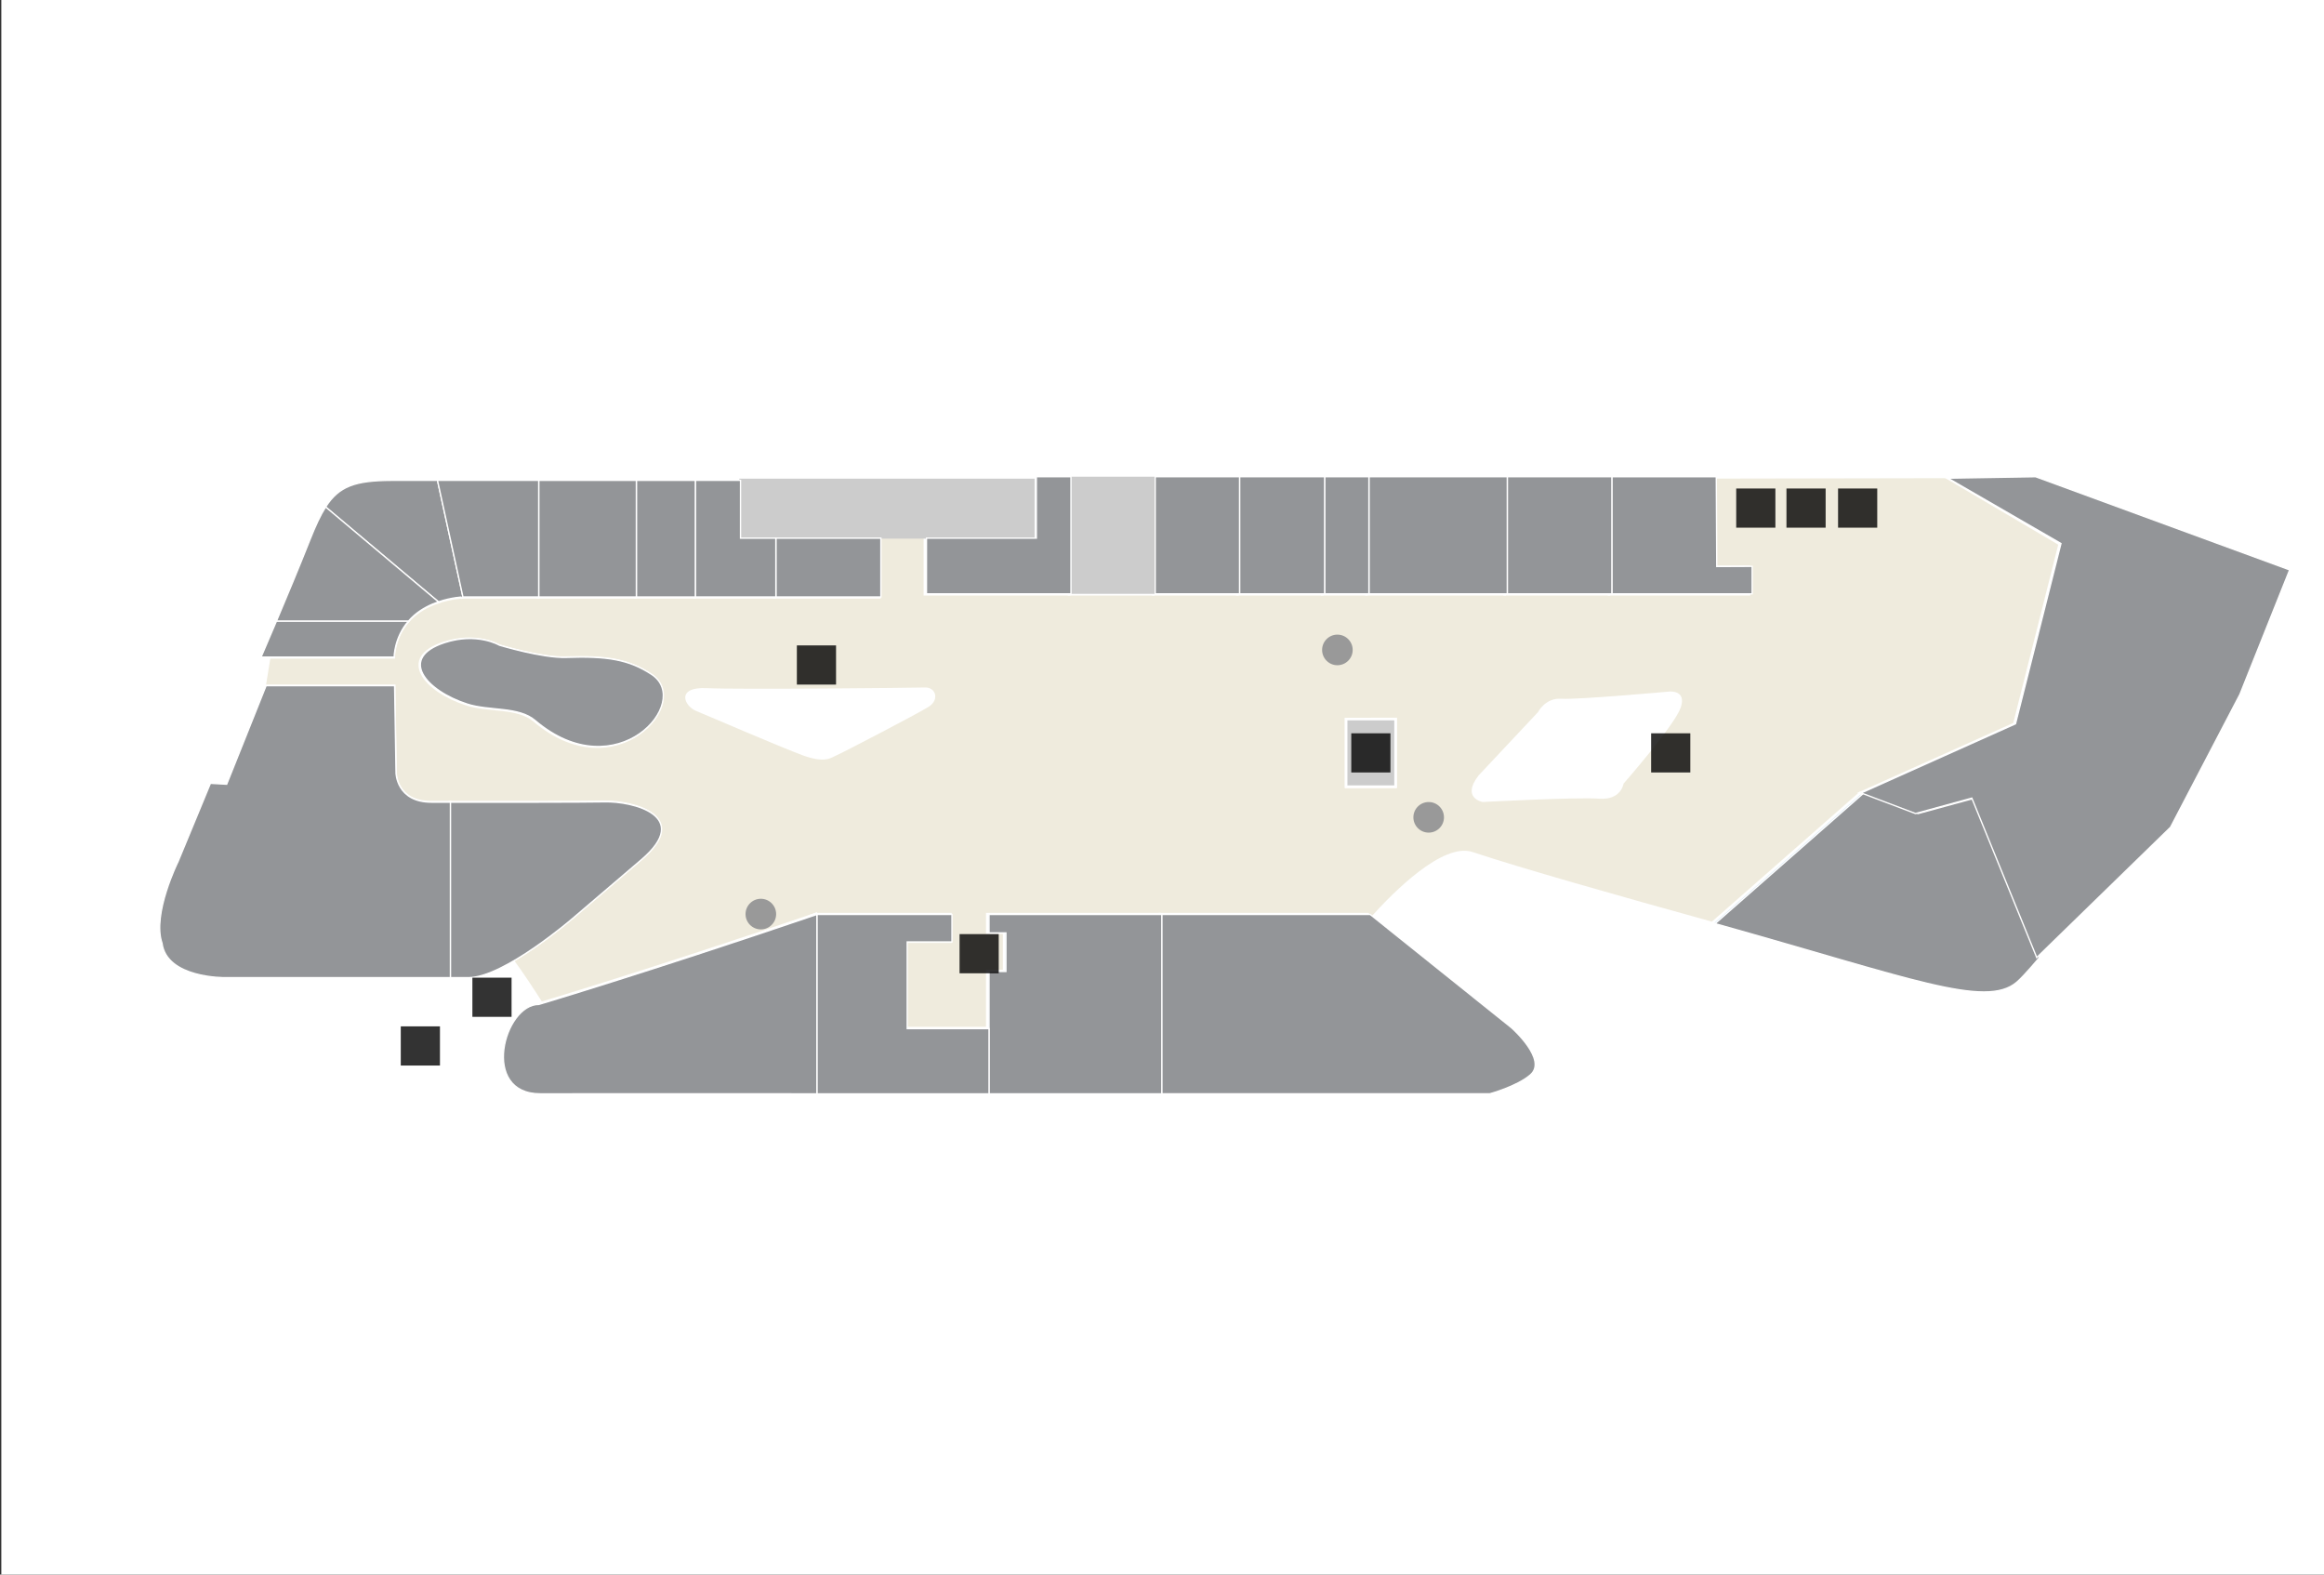 <?xml version="1.0" encoding="utf-8"?>
<!-- Generator: Adobe Illustrator 16.0.0, SVG Export Plug-In . SVG Version: 6.00 Build 0)  -->
<!DOCTYPE svg PUBLIC "-//W3C//DTD SVG 1.1//EN" "http://www.w3.org/Graphics/SVG/1.1/DTD/svg11.dtd">
<svg version="1.1" id="Layer_1" xmlns="http://www.w3.org/2000/svg" xmlns:xlink="http://www.w3.org/1999/xlink" x="0px" y="0px"
	 width="878.74px" height="595.281px" viewBox="0 0 878.74 595.281" enable-background="new 0 0 878.74 595.281"
	 xml:space="preserve">
<rect x="0" y="0" width="878.74" height="595.281" fill="#333333" stroke="none"/>
<g id="background">
	<rect x="0.5" y="0" fill="#FFFFFF" width="878.74" height="595.281"/>
</g>
<g id="etc">
	<path fill="#EFEBDD" d="M765.872,180.723l-618.076,1.104c-13.625,0.061-19.758,2.177-24.8,10.045
		c-2.001,3.125-3.834,7.127-5.891,12.309c-4.208,10.606-9.024,22.151-12.685,30.805c-3.384,7.999-5.776,13.524-5.776,13.524h3.64
		l-1.745,10.776l-14.88,37.188l-6.136-0.337l-12.209,29.515c0,0-9.855,19.797-6.064,30.769
		c1.735,13.354,23.759,13.034,23.759,13.034s62.313-0.006,85.112,0c3.002,0,5.352,0,6.748,0c4.79,0.013,11.188-2.854,17.427-6.528
		c3.531,4.805,7.565,10.944,10.855,16.123c-1.106,0.336-1.691,0.512-1.691,0.512c-13.045-0.129-22.355,33.822,0.651,33.73
		c15.202-0.063,104.256,0,104.256,0h64.962h65.25h123.713c0,0,10.155-2.722,15.312-7.128c6.683-5.694-7.078-17.791-7.078-17.791
		l-52.092-41.741c8.439-9.394,27.179-28.267,38.373-24.523c17.744,5.912,54.658,16.41,91.066,26.479l-0.563,0.493
		c50.015,13.959,79.133,23.763,96.375,25.487c0.322,0.089,0.503,0.136,0.503,0.136s0.051-0.06,0.063-0.069
		c7.869,0.72,13.213-0.306,16.912-3.463c2.908-2.481,8.533-9.3,8.533-9.3l50.479-49.146l26.189-50.151l18.758-46.962
		L765.872,180.723z"/>
	<path fill="#C7DFF3" stroke="#FFFFFF" stroke-miterlimit="10" d="M570.519,388.378l-53.354-42.763H438.58l0,0l0,0v33.756v33.925
		h123.712c0,0,10.156-2.724,15.313-7.128C584.279,400.469,570.519,388.378,570.519,388.378z"/>
	<polygon fill="#C7DFF3" stroke="#FFFFFF" stroke-miterlimit="10" points="608.361,180.458 608.361,224.647 661.292,224.647 
		661.292,214.282 647.945,214.34 647.761,180.458 	"/>
	<polygon fill="#C7DFF3" stroke="#FFFFFF" stroke-miterlimit="10" points="568.902,224.647 568.902,224.647 608.361,224.647 
		608.361,180.458 608.361,180.458 568.902,180.458 568.902,182.771 	"/>
	<path fill="#C7DFF3" stroke="#FFFFFF" stroke-miterlimit="10" d="M608.361,180.458L608.361,180.458L608.361,180.458z"/>
	<polygon fill="#C7DFF3" stroke="#FFFFFF" stroke-miterlimit="10" points="532.251,224.647 541.167,224.647 568.902,224.647 
		568.902,182.771 568.902,180.458 516.683,180.458 516.683,224.647 	"/>
	<path fill="#C7DFF3" stroke="#FFFFFF" stroke-miterlimit="10" d="M568.902,224.647v-41.876V224.647z"/>
	<rect x="499.974" y="180.458" fill="#C7DFF3" stroke="#FFFFFF" stroke-miterlimit="10" width="16.709" height="44.19"/>
	<rect x="516.683" y="180.458" fill="#C7DFF3" stroke="#FFFFFF" stroke-miterlimit="10" width="0" height="44.19"/>
	<polygon fill="#C7DFF3" stroke="#FFFFFF" stroke-miterlimit="10" points="467.88,224.647 499.974,224.647 499.974,180.458 
		467.88,180.458 467.88,180.458 467.88,180.458 	"/>
	<rect x="499.974" y="180.458" fill="#C7DFF3" stroke="#FFFFFF" stroke-miterlimit="10" width="0" height="44.19"/>
	<polygon fill="#C7DFF3" stroke="#FFFFFF" stroke-miterlimit="10" points="436.041,224.647 436.041,224.647 467.88,224.647 
		467.88,224.647 467.88,224.647 467.88,180.458 436.041,180.458 	"/>
	<rect x="467.88" y="180.458" fill="#C7DFF3" stroke="#FFFFFF" stroke-miterlimit="10" width="0" height="44.19"/>
	<polygon fill="#C7DFF3" stroke="#FFFFFF" stroke-miterlimit="10" points="404.254,224.647 436.041,224.647 436.041,180.458 
		436.041,180.458 436.041,180.458 404.254,180.458 404.254,180.458 404.254,180.458 	"/>
	<rect x="436.041" y="180.458" fill="#C7DFF3" stroke="#FFFFFF" stroke-miterlimit="10" width="0" height="44.19"/>
	<polygon fill="#C7DFF3" stroke="#FFFFFF" stroke-miterlimit="10" points="509.005,271.9 509.005,297.417 527.679,297.411 
		527.679,271.885 	"/>
	<polygon fill="#C7DFF3" stroke="#FFFFFF" stroke-miterlimit="10" points="373.329,345.615 373.329,352.572 379.705,352.572 
		379.705,367.128 373.329,367.128 373.329,388.699 373.329,388.699 373.329,402.148 373.329,413.292 438.579,413.292 
		438.579,379.371 438.579,345.615 	"/>
	<path fill="#C7DFF3" stroke="#FFFFFF" stroke-miterlimit="10" d="M438.579,345.615v33.756V345.615z"/>
	<polygon fill="#C7DFF3" stroke="#FFFFFF" stroke-miterlimit="10" points="820.173,312.725 846.363,262.573 865.121,215.611 
		770.329,180.458 736.559,180.776 778.83,205.663 761.675,273.679 703.439,299.775 723.939,307.537 745.193,301.721 
		745.193,301.721 769.691,361.873 	"/>
	<path fill="#C7DFF3" stroke="#FFFFFF" stroke-miterlimit="10" d="M723.939,307.537l-20.5-7.762l0,0l0,0l-56.136,49.307
		c73.707,20.576,102.07,32.144,113.854,22.091c2.908-2.482,8.533-9.3,8.533-9.3l-24.498-60.147l0,0L723.939,307.537z"/>
	<polygon fill="#C7DFF3" stroke="#FFFFFF" stroke-miterlimit="10" points="723.939,307.537 703.439,299.775 703.439,299.775 
		723.939,307.537 745.193,301.721 745.193,301.721 745.193,301.721 	"/>
	<polygon fill="#C7DFF3" stroke="#FFFFFF" stroke-miterlimit="10" points="332.524,225.822 332.524,203.635 292.886,203.635 
		292.902,225.822 	"/>
	<rect x="240.251" y="181.83" fill="#C7DFF3" stroke="#FFFFFF" stroke-miterlimit="10" width="22.328" height="43.992"/>
	<polygon fill="#C7DFF3" stroke="#FFFFFF" stroke-miterlimit="10" points="292.886,203.635 279.551,203.635 279.551,181.83 
		262.579,181.83 262.579,225.822 292.902,225.822 	"/>
	<polygon fill="#C7DFF3" stroke="#FFFFFF" stroke-miterlimit="10" points="292.902,225.822 292.886,203.635 292.886,203.635 	"/>
	<polygon fill="#C7DFF3" stroke="#FFFFFF" stroke-miterlimit="10" points="349.728,224.647 404.254,224.647 404.254,224.647 
		404.254,224.647 404.254,180.458 391.195,180.458 391.195,203.635 349.728,203.635 	"/>
	<rect x="404.254" y="180.458" fill="#C7DFF3" stroke="#FFFFFF" stroke-miterlimit="10" width="0" height="44.19"/>
	<polygon fill="#C7DFF3" stroke="#FFFFFF" stroke-miterlimit="10" points="165.209,181.83 174.813,225.822 174.818,225.822 
		203.405,225.822 203.405,181.83 	"/>
	<rect x="203.405" y="181.83" fill="#C7DFF3" stroke="#FFFFFF" stroke-miterlimit="10" width="36.846" height="43.992"/>
	<path fill="#C7DFF3" stroke="#FFFFFF" stroke-miterlimit="10" d="M174.813,225.822l-9.604-43.992h-17.414
		c-13.625,0.061-19.758,2.177-24.8,10.045l42.572,35.798c5.035-1.724,9.25-1.852,9.25-1.852L174.813,225.822L174.813,225.822
		L174.813,225.822z"/>
	<path fill="#C7DFF3" stroke="#FFFFFF" stroke-miterlimit="10" d="M117.105,204.181c-4.208,10.606-9.024,22.151-12.685,30.805
		h49.792c0.679-0.79,1.434-1.565,2.298-2.304c2.842-2.428,6.092-3.992,9.057-5.011l-42.572-35.798
		C120.995,195,119.161,199.002,117.105,204.181z"/>
	<path fill="#C7DFF3" stroke="#FFFFFF" stroke-miterlimit="10" d="M98.644,248.511h50.214c0,0,0-7.306,5.354-13.524H104.42
		C101.038,242.985,98.644,248.511,98.644,248.511z"/>
	<polygon fill="#C7DFF3" stroke="#FFFFFF" stroke-miterlimit="10" points="174.813,225.822 165.209,181.83 165.209,181.83 	"/>
	<path fill="#C7DFF3" stroke="#FFFFFF" stroke-miterlimit="10" d="M162.95,303.256c-13.221,0.013-13.389-11.017-13.389-11.017
		l-0.533-32.949h-48.49l-14.88,37.188l-6.136-0.337l-12.209,29.514c0,0-9.855,19.799-6.064,30.771
		c1.735,13.354,23.759,13.037,23.759,13.037s62.313-0.009,85.112,0V303.26C166.504,303.256,163.92,303.256,162.95,303.256z"/>
	<path fill="#C7DFF3" stroke="#FFFFFF" stroke-miterlimit="10" d="M228.472,303.117c-8.271,0.175-42.841,0.154-58.353,0.144v66.196
		c3.002,0,5.352,0,6.748,0c13.396,0.021,39.359-22.366,39.359-22.366l25.946-22.154C261.648,308.314,238.672,302.9,228.472,303.117z
		"/>
	<path fill="#C7DFF3" stroke="#FFFFFF" stroke-miterlimit="10" d="M342.465,388.699v-32.727h16.889v-10.357H308.37l0,0
		c0.533-0.184-0.537,0.185,0,0v67.681h64.962v-11.146V388.7L342.465,388.699L342.465,388.699z"/>
	<path fill="#C7DFF3" stroke="#FFFFFF" stroke-miterlimit="10" d="M373.329,388.699v13.449V388.699z"/>
	<path fill="#C7DFF3" stroke="#FFFFFF" stroke-miterlimit="10" d="M308.367,345.615c-64.468,21.939-104.907,33.943-104.907,33.943
		c-13.045-0.129-22.355,33.821,0.651,33.729c15.202-0.063,104.256,0,104.256,0l0,0l0,0V345.615z"/>
	<path fill="#C7DFF3" stroke="#FFFFFF" stroke-miterlimit="10" d="M308.367,345.615v67.681l0,0V345.615
		C307.83,345.799,308.899,345.432,308.367,345.615z"/>
	<path fill="#C7DFF3" stroke="#FFFFFF" stroke-miterlimit="10" d="M213.789,248.631c-8.935,0.313-25.191-4.596-25.191-4.596
		s-8.357-4.985-20.694-0.978c-17.494,5.694-7.25,18.048,8.464,23.155c8.365,2.73,19.378,0.855,25.678,6.207
		c30.807,26.177,59.631-7.027,44.018-17.345C237.458,249.389,229.136,248.102,213.789,248.631z"/>
	<path fill="#999999" d="M293.47,345.576c0,3.193-2.591,5.783-5.785,5.783c-3.196,0-5.784-2.59-5.784-5.783
		c0-3.194,2.588-5.789,5.784-5.789S293.47,342.381,293.47,345.576"/>
	<path fill="#999999" d="M184.164,253.529c0,3.195-2.589,5.783-5.785,5.783c-3.193,0-5.781-2.588-5.781-5.783
		c0-3.196,2.588-5.786,5.781-5.786C181.574,247.743,184.164,250.333,184.164,253.529"/>
	<path fill="#999999" d="M545.988,308.992c0,3.199-2.588,5.783-5.785,5.783c-3.191,0-5.779-2.584-5.779-5.783
		c0-3.19,2.588-5.78,5.779-5.78C543.4,303.208,545.988,305.801,545.988,308.992"/>
	<path fill="#999999" d="M511.469,245.71c0,3.195-2.59,5.783-5.785,5.783c-3.188,0-5.776-2.588-5.776-5.783
		c0-3.192,2.588-5.786,5.776-5.786C508.88,239.925,511.469,242.515,511.469,245.71"/>
	<path fill="#FFFFFF" d="M559.107,293.125l22.455-23.922c0,0,2.727-5.456,8.813-5.037c6.088,0.419,40.926-2.729,40.926-2.729
		s6.508-0.626,4.199,6.086c-2.313,6.718-21.621,28.752-21.621,28.752s-0.838,6.294-9.229,5.669
		c-8.396-0.633-44.072,1.256-44.072,1.256S552.39,301.73,559.107,293.125z"/>
	<path fill="#FFFFFF" d="M267.232,260.152c12.019,0.576,78.479-0.113,82.533-0.241c4.057-0.128,5.565,4.621,1.419,7.257
		c-4.146,2.64-33.304,17.78-34.97,18.433c-1.821,0.708-3.947,3.135-12.555,0c-8.604-3.143-36.087-15.064-40.313-16.764
		C258.597,266.928,255.49,259.592,267.232,260.152z"/>
	<rect x="279.551" y="180.956" fill="#CCCCCC" width="111.646" height="22.682"/>
	<polygon fill="#CCCCCC" stroke="#FFFFFF" stroke-miterlimit="10" points="527.698,271.836 508.983,271.85 508.983,297.421 
		527.698,297.413 	"/>
	<polygon fill="#CCCCCC" points="404.949,224.504 436.802,224.504 436.802,180.224 436.802,180.224 436.802,180.224 
		404.949,180.224 404.949,180.224 404.949,180.224 	"/>
</g>
<g id="rooms">
	<polygon id="g16" fill="#939598" stroke="#FFFFFF" stroke-width="0.5" stroke-miterlimit="10" points="609.469,180.224 
		609.469,224.504 662.509,224.504 662.509,214.115 649.134,214.173 648.949,180.224 	"/>
	<polygon id="g15" fill="#939598" stroke="#FFFFFF" stroke-width="0.5" stroke-miterlimit="10" points="569.929,224.504 
		569.929,224.504 609.469,224.504 609.469,180.224 609.469,180.224 569.929,180.224 569.929,182.541 	"/>
	<polygon id="g14" fill="#939598" stroke="#FFFFFF" stroke-width="0.5" stroke-miterlimit="10" points="533.205,224.504 
		542.136,224.504 569.929,224.504 569.929,182.541 569.929,180.224 517.605,180.224 517.605,224.504 	"/>
	
		<rect id="g13" x="500.861" y="180.224" fill="#939598" stroke="#FFFFFF" stroke-width="0.5" stroke-miterlimit="10" width="16.744" height="44.277"/>
	<polygon id="g12" fill="#939598" stroke="#FFFFFF" stroke-width="0.5" stroke-miterlimit="10" points="468.699,224.504 
		500.861,224.504 500.861,180.224 468.699,180.224 468.699,180.224 468.699,180.224 	"/>
	<polygon id="g11" fill="#939598" stroke="#FFFFFF" stroke-width="0.5" stroke-miterlimit="10" points="436.802,224.504 
		436.802,224.504 468.699,224.504 468.699,224.504 468.699,224.504 468.699,180.224 436.802,180.224 	"/>
	<polygon id="g19" fill="#939598" stroke="#FFFFFF" stroke-width="0.5" stroke-miterlimit="10" points="373.965,345.719 
		373.965,352.689 380.352,352.689 380.352,367.271 373.965,367.271 373.965,388.889 373.965,388.889 373.965,402.365 
		373.965,413.531 439.345,413.531 439.345,379.541 439.345,345.719 	"/>
	<path id="g17" fill="#939598" stroke="#FFFFFF" stroke-width="0.5" stroke-miterlimit="10" d="M725.281,307.561l-20.543-7.773l0,0
		l0,0l-56.242,49.404c73.854,20.617,102.275,32.203,114.078,22.137c2.916-2.487,8.553-9.313,8.553-9.313l-24.549-60.275l0,0
		L725.281,307.561z"/>
	<polygon id="g08" fill="#939598" stroke="#FFFFFF" stroke-width="0.5" stroke-miterlimit="10" points="333.074,225.682 
		333.074,203.446 293.357,203.446 293.372,225.682 	"/>
	
		<rect id="g06" x="240.616" y="181.599" fill="#939598" stroke="#FFFFFF" stroke-width="0.5" stroke-miterlimit="10" width="22.371" height="44.083"/>
	<polygon id="g07" fill="#939598" stroke="#FFFFFF" stroke-width="0.5" stroke-miterlimit="10" points="293.357,203.446 
		279.996,203.446 279.996,181.599 262.987,181.599 262.987,225.682 293.372,225.682 	"/>
	<polygon id="g09" fill="#939598" stroke="#FFFFFF" stroke-width="0.5" stroke-miterlimit="10" points="350.315,224.504 
		404.949,224.504 404.949,224.504 404.949,224.504 404.949,180.224 391.865,180.224 391.865,203.446 350.315,203.446 	"/>
	
		<rect id="g05" x="203.693" y="181.599" fill="#939598" stroke="#FFFFFF" stroke-width="0.5" stroke-miterlimit="10" width="36.923" height="44.083"/>
	<path id="g03" fill="#939598" stroke="#FFFFFF" stroke-width="0.5" stroke-miterlimit="10" d="M175.045,225.682l-9.626-44.083
		H147.97c-13.651,0.058-19.8,2.181-24.852,10.063l42.66,35.87C170.82,225.806,175.046,225.681,175.045,225.682L175.045,225.682
		L175.045,225.682z"/>
	<path id="g02" fill="#939598" stroke="#FFFFFF" stroke-width="0.5" stroke-miterlimit="10" d="M117.219,203.996
		c-4.219,10.631-9.042,22.196-12.712,30.867h49.896c0.681-0.791,1.436-1.568,2.302-2.313c2.849-2.428,6.104-4,9.076-5.019
		l-42.66-35.87C121.118,194.796,119.28,198.805,117.219,203.996z"/>
	<path id="g01" fill="#939598" stroke="#FFFFFF" stroke-width="0.5" stroke-miterlimit="10" d="M98.719,248.413h50.316
		c0,0,0-7.313,5.366-13.55h-49.896C101.12,242.879,98.719,248.413,98.719,248.413z"/>
	<path id="g23" fill="#939598" stroke="#FFFFFF" stroke-width="0.5" stroke-miterlimit="10" d="M163.156,303.27
		c-13.246,0.016-13.415-11.039-13.415-11.039l-0.536-33.017H100.62l-14.91,37.263l-6.148-0.338l-12.235,29.575
		c0,0-9.872,19.838-6.075,30.83c1.737,13.381,23.81,13.063,23.81,13.063s62.438-0.006,85.28,0v-66.336
		C166.717,303.27,164.131,303.27,163.156,303.27z"/>
	<path id="g22" fill="#939598" stroke="#FFFFFF" stroke-width="0.5" stroke-miterlimit="10" d="M228.812,303.133
		c-8.288,0.175-42.926,0.151-58.473,0.142v66.336c3.013,0,5.361,0,6.765,0c13.424,0.021,39.438-22.414,39.438-22.414l25.999-22.199
		C262.055,308.34,239.034,302.914,228.812,303.133z"/>
	<path id="g20" fill="#939598" stroke="#FFFFFF" stroke-width="0.5" stroke-miterlimit="10" d="M343.034,388.889v-32.793h16.922
		v-10.38h-51.085l0,0c0.53-0.187-0.541,0.185,0,0v67.813h65.095v-11.166v-13.479L343.034,388.889L343.034,388.889z"/>
	<path id="g21" fill="#939598" stroke="#FFFFFF" stroke-width="0.5" stroke-miterlimit="10" d="M308.871,345.719
		C244.269,367.7,203.749,379.73,203.749,379.73c-13.072-0.131-22.4,33.896,0.654,33.803c15.229-0.063,104.468,0,104.468,0l0,0l0,0
		V345.719z"/>
	<path id="g18" fill="#939598" stroke="#FFFFFF" stroke-width="0.5" stroke-miterlimit="10" d="M571.55,388.564l-53.467-42.851
		h-78.737l0,0l0,0v33.821v33.987h123.959c0,0,10.182-2.728,15.342-7.144C585.339,400.682,571.55,388.564,571.55,388.564z"/>
	<g id="g04-24">
		<path id="g24" fill="#939598" stroke="#FFFFFF" stroke-width="0.5" stroke-miterlimit="10" d="M214.099,248.533
			c-8.953,0.314-25.244-4.604-25.244-4.604s-8.376-4.996-20.736-0.979c-17.528,5.709-7.265,18.085,8.48,23.205
			c8.382,2.735,19.417,0.854,25.729,6.22c30.867,26.228,59.751-7.046,44.105-17.381
			C237.818,249.297,229.477,248.003,214.099,248.533z"/>
		<polygon id="g04" fill="#939598" stroke="#FFFFFF" stroke-width="0.5" stroke-miterlimit="10" points="165.419,181.599 
			175.045,225.682 175.051,225.682 203.693,225.682 203.693,181.599 		"/>
	</g>
	<polygon id="park-hyatt" fill="#939598" stroke="#FFFFFF" stroke-width="0.5" stroke-miterlimit="10" points="820.708,312.76 
		846.953,262.506 865.748,215.447 769.691,180.224 736.559,180.776 779.283,205.48 762.093,273.635 703.738,299.783 
		724.281,307.561 745.578,301.732 745.578,301.732 770.126,362.01 	"/>
</g>
<g id="signs">
	<rect id="taxi" x="178.618" y="369.609" opacity="0.8" enable-background="new    " width="14.813" height="14.813"/>
	<g id="escalator">
		<rect id="escalator-2" x="301.308" y="243.999" opacity="0.8" enable-background="new    " width="14.813" height="14.813"/>
		<rect id="escalator-1" x="624.322" y="277.223" opacity="0.8" enable-background="new    " width="14.813" height="14.811"/>
	</g>
	<rect id="atm" x="656.488" y="184.679" opacity="0.8" enable-background="new    " width="14.813" height="14.811"/>
	<rect id="toilet" x="675.488" y="184.679" opacity="0.8" enable-background="new    " width="14.813" height="14.811"/>
	<g id="lift">
		<rect id="lift-2" x="362.821" y="353.139" opacity="0.8" enable-background="new    " width="14.813" height="14.813"/>
		<rect id="lift-1" x="695.001" y="184.679" opacity="0.8" enable-background="new    " width="14.813" height="14.811"/>
	</g>
	<rect id="information" x="510.936" y="277.223" opacity="0.8" enable-background="new    " width="14.813" height="14.811"/>
	<rect id="dropoff" x="151.541" y="388.019" opacity="0.8" enable-background="new    " width="14.813" height="14.811"/>
</g>
</svg>
